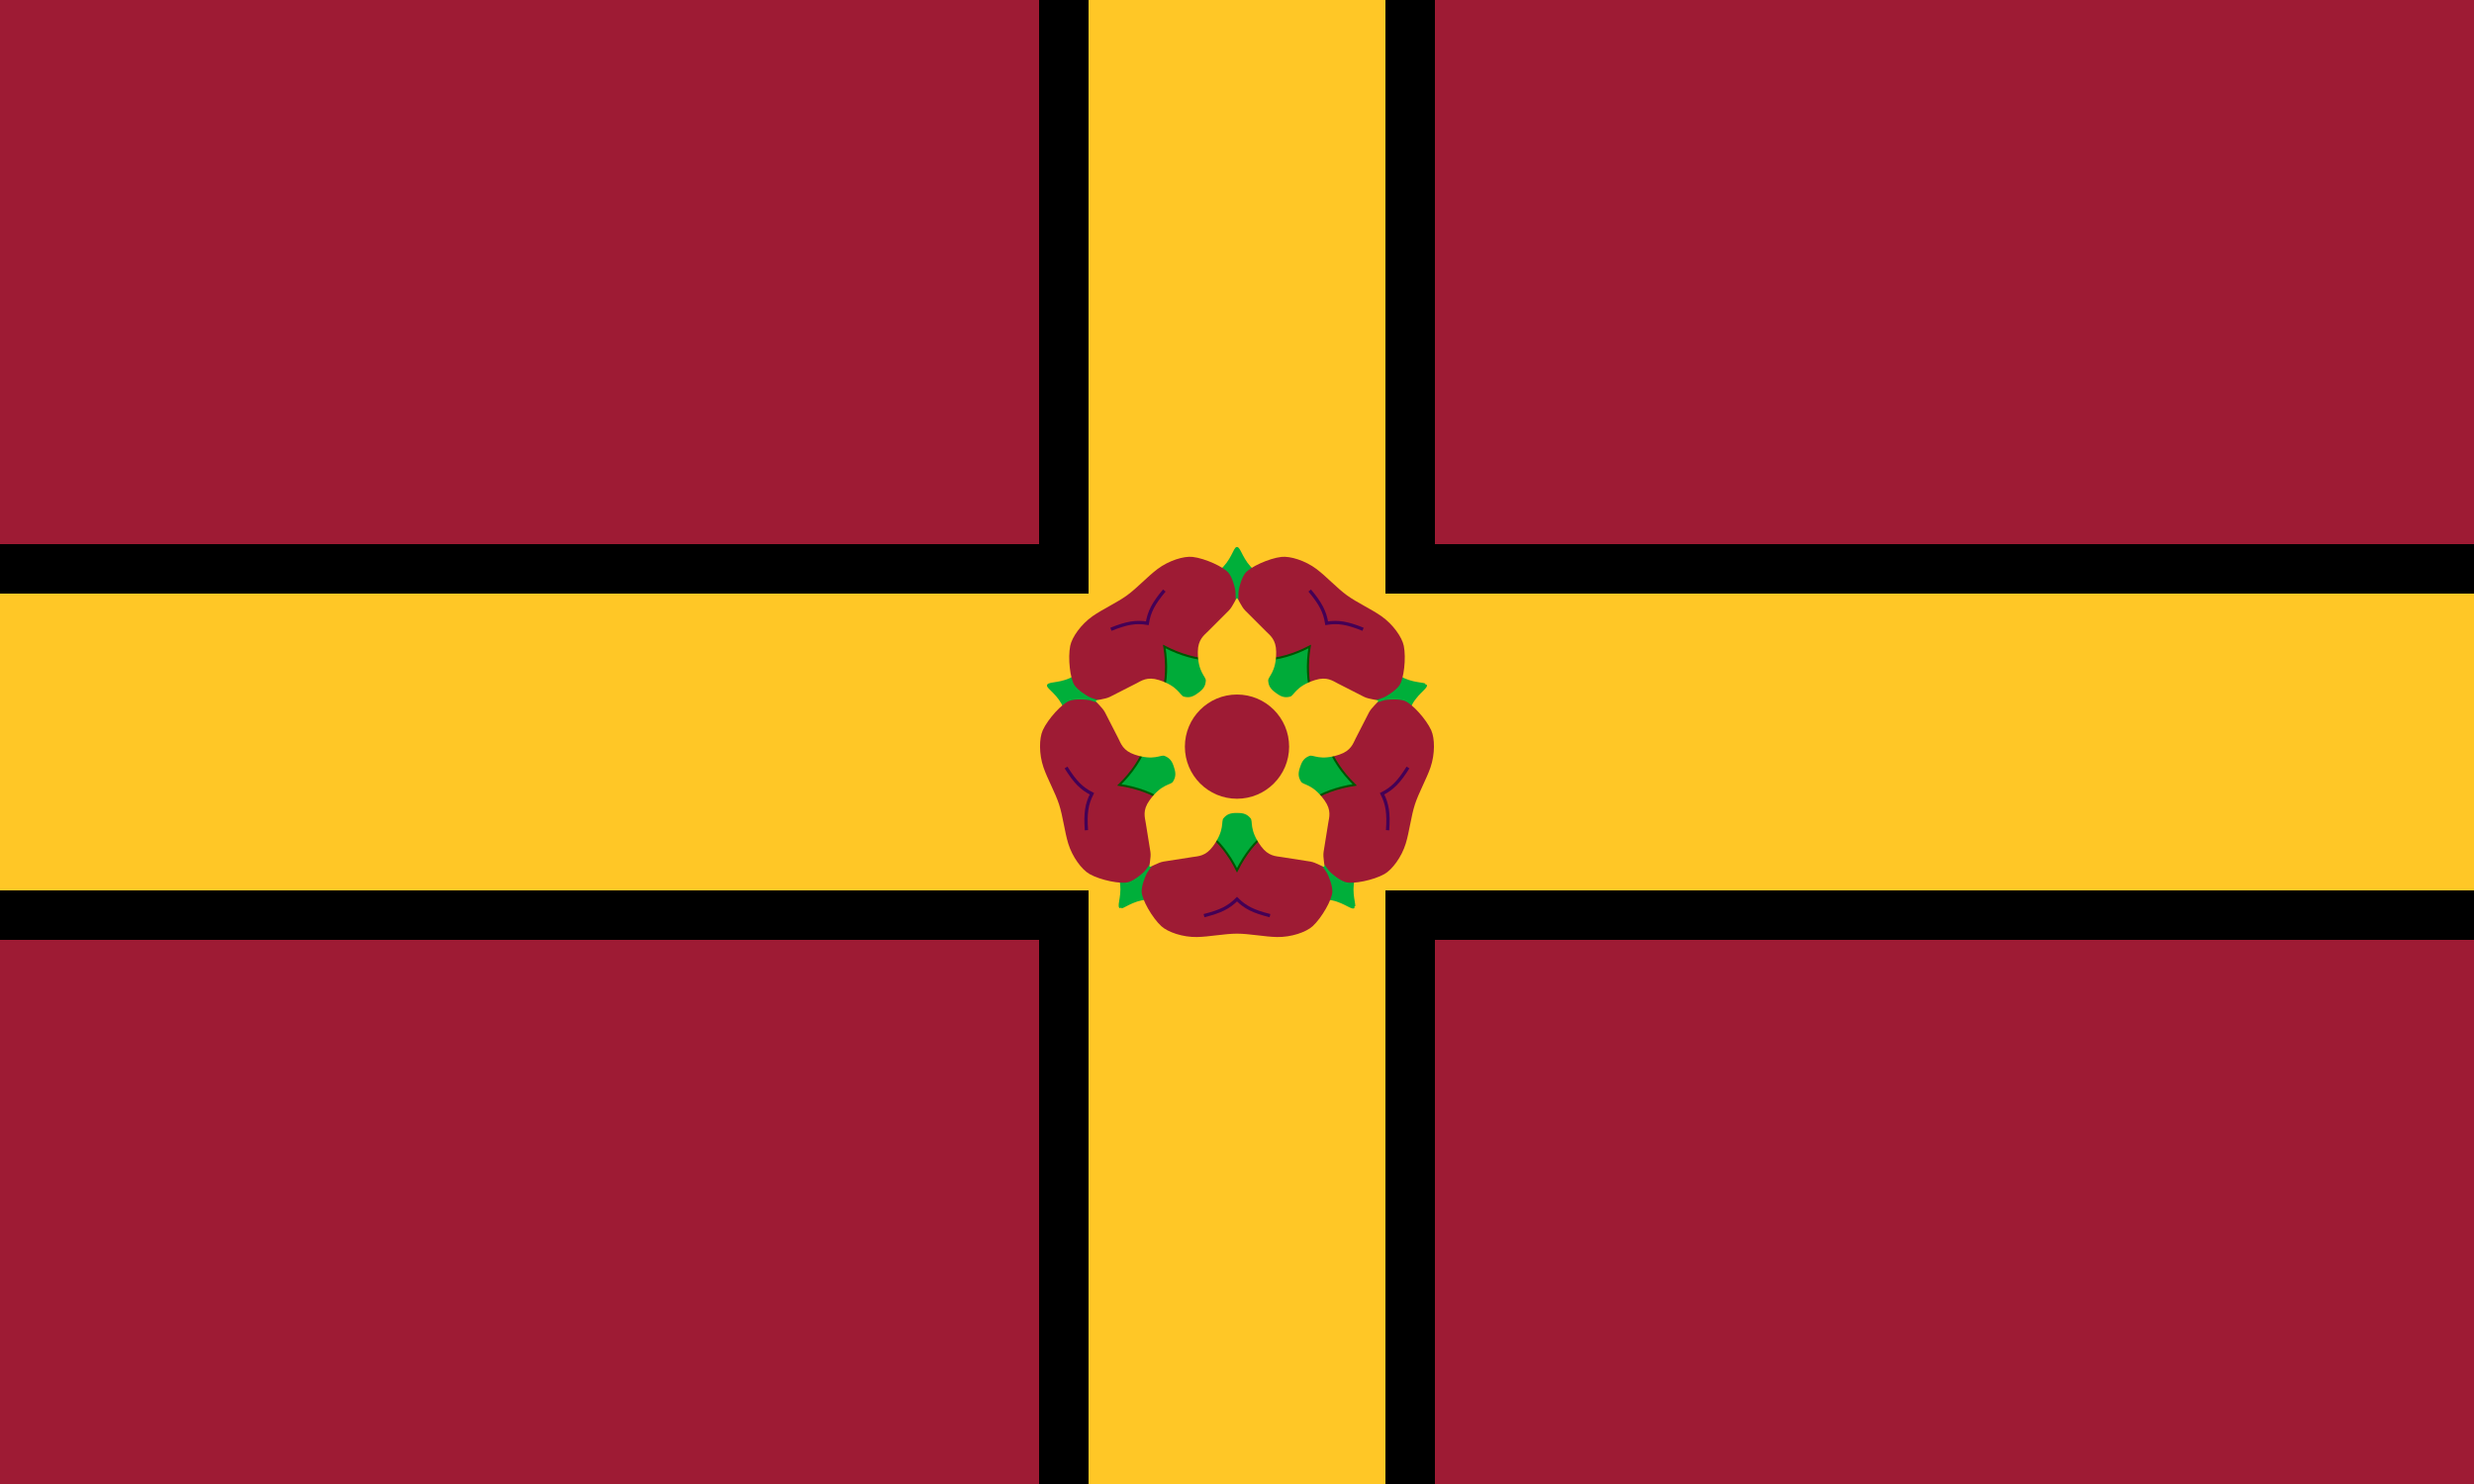 <svg xmlns="http://www.w3.org/2000/svg" width="600" height="360"><path fill="#9e1b34" d="M0 0h600v360H0z"/><path d="M252 0h96v360h-96z"/><path d="M0 228v-96h600v96z"/><g fill="#ffc726"><path d="M264 0h72v360h-72z"/><path d="M0 216v-72h600v72z"/></g><path d="M300 132.687c-.05-.001-.226.002-.438.25-.655.769-1.574 4.187-4.906 6.187l5.344 42 5.344-42c-3.332-2-4.148-5.403-4.907-6.187-.242-.251-.394-.25-.437-.25zm0 48.437l41.594-7.906c.872-3.787 3.863-5.599 4.375-6.563.163-.308.106-.458.093-.5-.014-.047-.566-.08-.375-.343-.934-.386-4.474-.2-7.406-2.75L300 181.124zm0 0l20.375 37.125c3.87-.34 6.519 1.936 7.594 2.125.343.06.464-.038.5-.062.04-.029-.091-.57.218-.47.079-1.007-1.207-4.298.313-7.874l-29-30.844zm0 0l-29 30.844c1.52 3.576.16 6.794.312 7.875.05.345.185.442.22.469.039.03.5-.264.5.062.982-.237 3.722-2.465 7.593-2.125L300 181.124zm0 0l-38.281-18.062c-2.932 2.55-6.426 2.27-7.407 2.75-.313.152-.36.303-.375.343-.016.047-.076.223.094.5.53.861 3.503 2.776 4.375 6.563L300 181.124z" fill="#00af3a"/><path d="M300 181.124c-22 31-21.55 30.047-22 31-.333.707-1.14 2.69-1.125 4.156.02 1.911 2.571 6.386 4.781 8.407 1.598 1.46 5.215 2.683 8.625 2.625 3-.052 6.7-.818 9.719-.818 3.018 0 6.72.766 9.719.818 3.41.058 7.027-1.165 8.625-2.625 2.21-2.021 4.76-6.496 4.781-8.407.015-1.466-.792-3.45-1.125-4.156-.45-.953 0 0-22-31z" fill="#9e1b34"/><path d="M292 222.124c4-1 6-2 8-4 2 2 4 3 8 4" fill="none" stroke="#405" stroke-width=".8"/><path d="M300 181.124c22.684 30.503 21.917 29.78 22.684 30.503.57.535 2.207 1.916 3.606 2.354 1.823.571 6.867-.472 9.472-1.95 1.883-1.067 4.164-4.13 5.162-7.391.878-2.869 1.293-6.625 2.226-9.496.932-2.87 2.804-6.154 3.78-8.99 1.11-3.226 1.065-7.044.169-9.014-1.24-2.727-4.706-6.536-6.517-7.145-1.39-.468-3.526-.313-4.3-.215-1.047.133 0 0-36.282 11.344z" fill="#9e1b34"/><path d="M336.521 201.402c.285-4.113-.048-6.324-1.332-8.844 2.52-1.284 4.09-2.878 6.276-6.373" fill="none" stroke="#405" stroke-width=".8"/><path d="M300 181.124c36.02-12.148 35.096-11.641 36.02-12.148.685-.376 2.504-1.506 3.353-2.701 1.107-1.558 1.673-6.678 1.073-9.612-.434-2.12-2.641-5.236-5.435-7.193-2.457-1.721-5.901-3.277-8.343-5.051s-4.986-4.57-7.382-6.374c-2.725-2.052-6.37-3.189-8.521-2.946-2.976.336-7.67 2.457-8.81 3.99-.873 1.177-1.386 3.257-1.532 4.024-.197 1.036 0 0-.423 38.011z" fill="#9e1b34"/><path d="M330.571 152.657c-3.824-1.543-6.03-1.91-8.823-1.467-.442-2.793-1.473-4.778-4.12-7.938" fill="none" stroke="#405" stroke-width=".8"/><path d="M300 181.124c-.423-38.01-.226-36.975-.423-38.01-.146-.768-.659-2.848-1.533-4.025-1.14-1.533-5.833-3.654-8.809-3.99-2.151-.243-5.796.894-8.52 2.946-2.397 1.805-4.94 4.6-7.383 6.374-2.442 1.774-5.886 3.33-8.343 5.051-2.794 1.957-5.001 5.073-5.435 7.193-.6 2.934-.034 8.054 1.073 9.612.85 1.195 2.668 2.325 3.353 2.7.924.508 0 0 36.02 12.149z" fill="#9e1b34"/><path d="M282.373 143.252c-2.648 3.16-3.679 5.145-4.121 7.938-2.794-.442-5-.076-8.823 1.467" fill="none" stroke="#405" stroke-width=".8"/><path d="M300 181.124c-36.281-11.344-35.235-11.21-36.281-11.344-.775-.098-2.911-.253-4.3.215-1.812.61-5.279 4.418-6.518 7.145-.896 1.97-.94 5.788.169 9.014.976 2.836 2.848 6.12 3.78 8.99.933 2.87 1.348 6.627 2.226 9.496.998 3.261 3.28 6.324 5.162 7.392 2.605 1.477 7.649 2.52 9.472 1.95 1.4-.44 3.037-1.82 3.606-2.355.767-.723 0 0 22.684-30.503z" fill="#9e1b34"/><path d="M258.535 186.185c2.187 3.495 3.756 5.089 6.276 6.373-1.284 2.52-1.617 4.73-1.332 8.844" fill="none" stroke="#405" stroke-width=".8"/><path d="M282.375 156.843c.733 4.411.483 8.31-.375 11.406l18 12.875-6.688-21.094c-3.209-.14-6.968-1.127-10.937-3.187zM300 181.124l18-12.875c-.858-3.096-1.108-6.995-.375-11.406-3.97 2.06-7.728 3.047-10.938 3.187L300 181.124zm0 0l17.812 13.156c2.68-1.773 6.297-3.209 10.72-3.875-3.187-3.138-5.282-6.428-6.407-9.437l-22.125.156zm0 0l-7 21c2.514 2 5 5 7 9 2-4 4.486-7 7-9l-7-21zm0 0l-22.125-.156c-1.125 3.009-3.22 6.3-6.406 9.437 4.422.666 8.04 2.103 10.718 3.875L300 181.124z" fill="#00ab39" stroke="#050" stroke-width=".5"/><path d="M300 145.124c-.26 0-1 2-2 3l-5 5c-1 1-2.479 2-2.5 5-.036 5 2.012 6 1.937 7-.085 1.137-.434 2-1.906 3-1.385 1.064-2.308 1.143-3.406.875-.974-.238-1.296-2.52-6.063-4.031-2.86-.907-4.27.201-5.53.844l-6.313 3.218c-1.26.642-3.388.721-3.469.969-.08.248 1.608 1.584 2.25 2.844l3.219 6.281c.642 1.26 1.122 2.99 3.968 3.938 4.745 1.579 6.323-.068 7.25.312 1.055.432 1.786 1.041 2.282 2.75.572 1.63.34 2.544-.25 3.5-.527.853-2.778.465-5.688 4.531-1.746 2.44-1.127 4.103-.906 5.5l1.125 7c.221 1.397-.417 3.594-.156 3.594.21.153 1.978-1.029 3.375-1.25l7-1.094c1.397-.22 3.157-.179 4.937-2.593 2.968-4.025 1.914-6.048 2.563-6.813.737-.87 1.533-1.337 3.312-1.281 1.732-.042 2.522.422 3.25 1.281.649.765-.405 2.788 2.563 6.813 1.78 2.414 3.54 2.372 4.937 2.593l7 1.094c1.397.221 3.19 1.434 3.375 1.25.211-.153-.377-2.197-.156-3.594l1.125-7c.221-1.397.84-3.06-.906-5.5-2.91-4.066-5.16-3.678-5.688-4.531-.59-.956-.822-1.87-.25-3.5.007-.023.025-.04.031-.062.496-1.656 1.21-2.262 2.25-2.688.928-.38 2.506 1.267 7.25-.312 2.847-.948 3.327-2.678 3.97-3.938l3.218-6.281c.642-1.26 2.384-2.62 2.25-2.844-.08-.248-2.209-.327-3.469-.969l-6.312-3.218c-1.26-.643-2.672-1.75-5.532-.844-4.766 1.51-5.088 3.793-6.062 4.031-1.098.268-2.02.189-3.406-.875-.013-.009-.019-.022-.031-.031-1.44-.99-1.791-1.842-1.875-2.969-.075-1 1.973-2 1.937-7-.021-3-1.5-4-2.5-5l-5-5c-1-1-1.74-3-2-3z" fill="#ffc726"/><path d="M312.639 181.124c0 6.98-5.659 12.639-12.639 12.639-6.98 0-12.639-5.659-12.639-12.639 0-6.98 5.659-12.639 12.639-12.639 6.98 0 12.639 5.659 12.639 12.639z" fill="#9e1b34"/></svg>